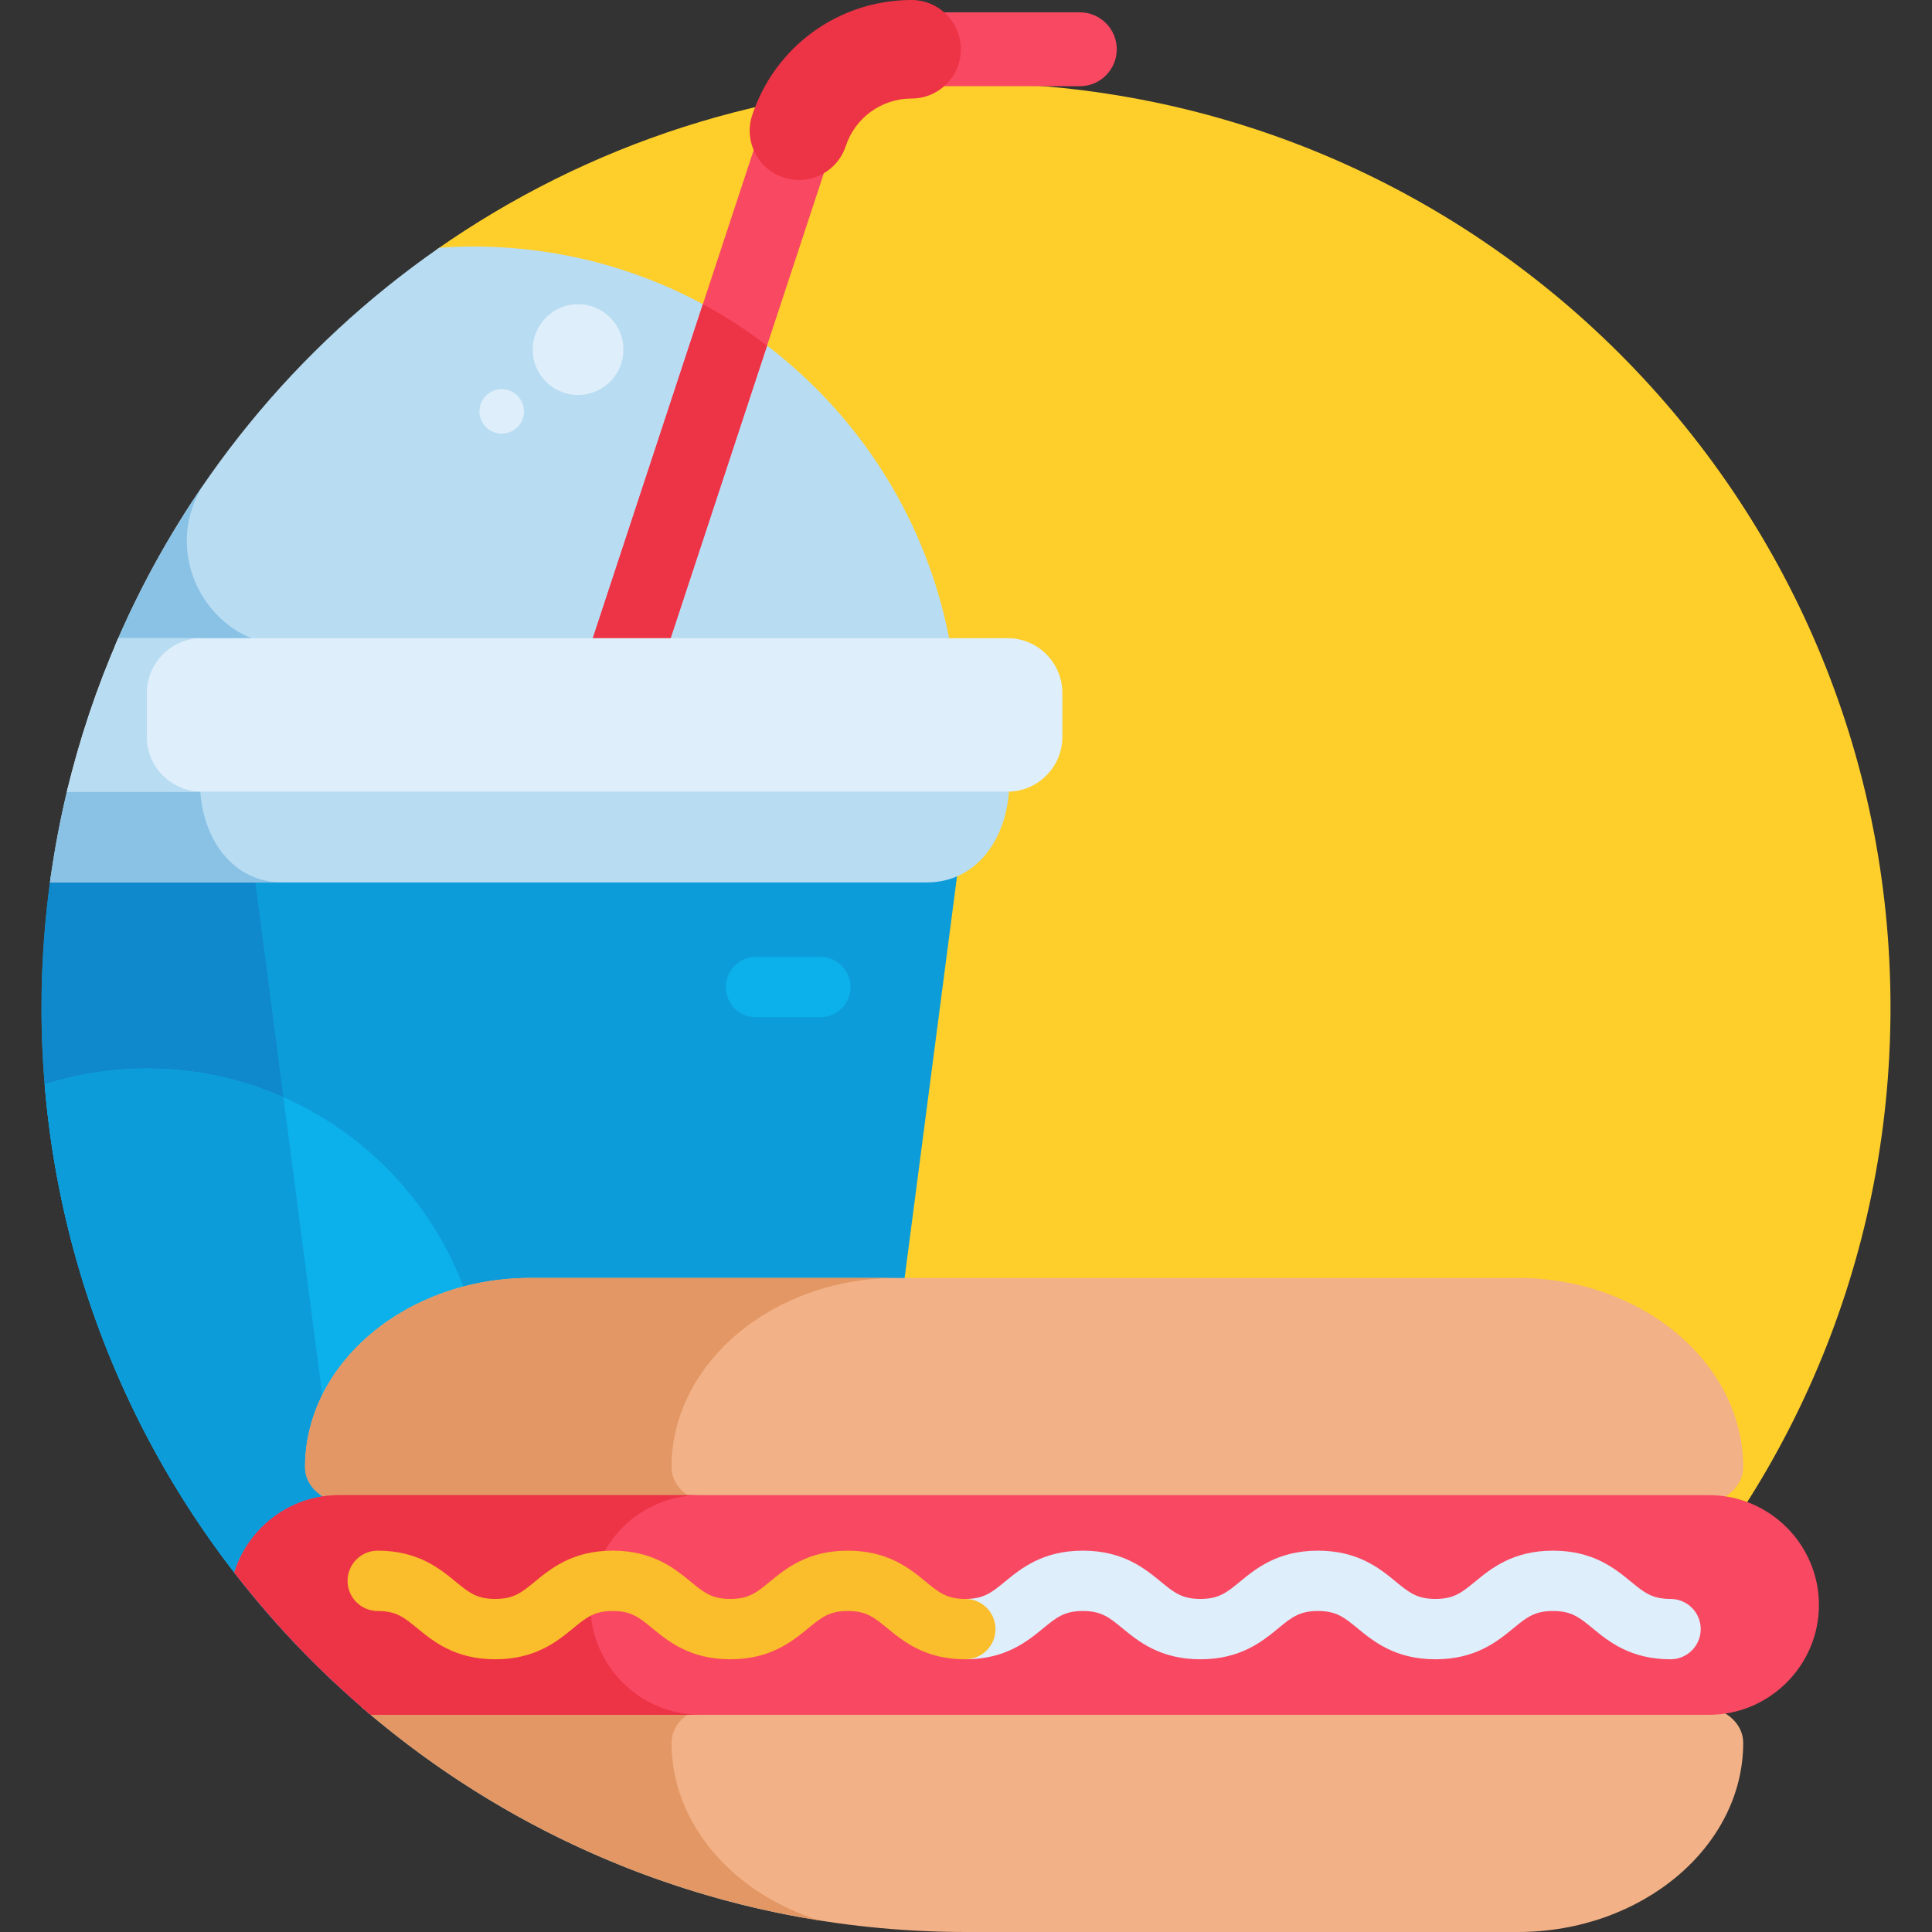 <?xml version="1.0" encoding="iso-8859-1"?>
<!-- Generator: Adobe Illustrator 21.0.0, SVG Export Plug-In . SVG Version: 6.00 Build 0)  -->
<svg version="1.1" id="Capa_1" xmlns="http://www.w3.org/2000/svg" xmlns:xlink="http://www.w3.org/1999/xlink" x="0px" y="0px"
	 viewBox="0 0 512 512" style="enable-background:new 0 0 512 512;" xml:space="preserve">
<rect x="0" y="0" width="512" height="512" fill="#333333" stroke="none"/>
<g>
	<path style="fill:#FECF2B;" d="M256,21.997c-52.244,0-100.66,16.364-140.427,44.23l140.324,445.762v0.01
		c0.034,0,0.068,0.001,0.103,0.001c135.311,0,245.002-109.691,245.002-245.002S391.31,21.997,256,21.997z"/>
	<path style="fill:#B8DCF2;" d="M30.417,171.255h221.497C241.288,111.063,188.73,65.337,125.49,65.337
		c-3.058,0-6.091,0.11-9.096,0.32C78.642,91.883,48.611,128.443,30.417,171.255z"/>
	<g>
		<path style="fill:#89C2E5;" d="M54.345,127.846c-9.366,13.544-17.41,28.073-23.928,43.409h46.94
			C55.019,171.255,41.831,146.258,54.345,127.846z"/>
	</g>
	<g>
		<path style="fill:#F94862;" d="M165.574,184.5c-1.016,0-2.05-0.159-3.067-0.495c-5.137-1.693-7.928-7.229-6.235-12.365
			l46.163-140.067c1.693-5.136,7.232-7.928,12.365-6.235c5.137,1.693,7.928,7.229,6.235,12.365L174.872,177.77
			C173.515,181.889,169.686,184.5,165.574,184.5z"/>
	</g>
	<path style="fill:#ED3346;" d="M156.399,171.255h20.621l26.257-79.668c-5.354-4.084-11.037-7.757-17.005-10.971L156.399,171.255z"
		/>
	<g>
		<path style="fill:#F94862;" d="M286.161,22.849h-44.589c-5.408,0-9.792-4.383-9.792-9.792s4.384-9.792,9.792-9.792h44.589
			c5.408,0,9.792,4.384,9.792,9.792S291.569,22.849,286.161,22.849z"/>
	</g>
	<g>
		<path style="fill:#ED3346;" d="M211.737,47.698c-1.355,0-2.732-0.213-4.089-0.66c-6.849-2.257-10.57-9.639-8.313-16.488
			C205.358,12.278,222.332,0,241.572,0c7.211,0,13.056,5.846,13.056,13.057c0,7.21-5.845,13.057-13.056,13.057
			c-7.943,0-14.95,5.068-17.436,12.613C222.325,44.216,217.22,47.698,211.737,47.698z"/>
	</g>
	<path style="fill:#0D9CDA;" d="M13.536,231.725c-1.661,11.52-2.538,23.293-2.538,35.273c0,120.476,86.958,220.641,201.532,241.156
		c3.519-2.785,5.984-6.875,6.602-11.618l34.744-266.239c-2.606,0.923-5.406,1.428-8.318,1.428H13.536z"/>
	<g>
		<path style="fill:#0F89CB;" d="M67.4,231.725H13.536c-1.661,11.52-2.538,23.293-2.538,35.273
			c0,74.268,33.054,140.807,85.244,185.737L67.4,231.725z"/>
	</g>
	<path style="fill:#0CB0EA;" d="M38.914,283.178c-9.438,0-18.524,1.486-27.067,4.191c5.181,62.927,34.139,119.107,77.875,159.546
		c23.519-16.182,38.942-43.281,38.942-73.987C128.665,323.361,88.482,283.178,38.914,283.178z"/>
	<path style="fill:#0D9CDA;" d="M94.972,443.003L75.107,290.782c-11.072-4.885-23.314-7.603-36.193-7.603
		c-9.438,0-18.524,1.486-27.067,4.191c5.012,60.9,32.629,117.683,77.89,159.536C91.533,445.67,93.274,444.363,94.972,443.003z"/>
	<g>
		<path style="fill:#0CB0EA;" d="M217.409,269.576h-17.06c-4.416,0-7.997-3.58-7.997-7.997c0-4.417,3.58-7.997,7.997-7.997h17.06
			c4.416,0,7.997,3.58,7.997,7.997C225.406,265.996,221.826,269.576,217.409,269.576z"/>
	</g>
	<path style="fill:#B8DCF2;" d="M13.238,233.857h232.321c13.457,0,21.326-11.799,21.877-25.127H17.989
		C15.983,216.952,14.39,225.334,13.238,233.857z"/>
	<path style="fill:#89C2E5;" d="M53.016,208.731H17.989c-2.006,8.221-3.598,16.604-4.751,25.127h61.655
		C61.436,233.857,53.568,222.058,53.016,208.731z"/>
	<path style="fill:#F2B186;" d="M256.898,512h145.347c32.849,0,59.725-22.572,59.725-50.159c0-5.268-5.085-9.538-11.356-9.538H95.72
		C138.683,489.497,194.713,512,256,512c0.3,0,0.598-0.01,0.898-0.011V512z"/>
	<path style="fill:#F2B186;" d="M92.199,398.363h358.413c6.272,0,11.356-4.27,11.356-9.538l0,0c0-27.588-26.876-50.16-59.725-50.16
		H140.567c-32.849,0-59.725,22.572-59.725,50.16l0,0C80.843,394.093,85.927,398.363,92.199,398.363z"/>
	<g>
		<path style="fill:#E29764;" d="M177.957,461.84c0-5.267,5.085-9.538,11.356-9.538H95.72
			c33.701,29.176,75.444,49.306,121.456,56.632C194.35,501.871,177.957,483.385,177.957,461.84z"/>
	</g>
	<path style="fill:#E29764;" d="M177.957,388.825c0-27.588,26.876-50.16,59.725-50.16h-97.115c-32.849,0-59.725,22.572-59.725,50.16
		c0,5.267,5.084,9.538,11.357,9.538h97.114C183.042,398.363,177.957,394.093,177.957,388.825z"/>
	<path style="fill:#F94862;" d="M452.933,396.23H89.879c-13.015,0-24.106,8.659-27.796,20.501
		c10.685,13.818,22.813,26.459,36.16,37.704h354.691c16.006,0,29.102-13.096,29.102-29.102l0,0
		C482.035,409.327,468.939,396.23,452.933,396.23z"/>
	<path style="fill:#ED3346;" d="M156.448,425.333c0-16.006,13.096-29.102,29.103-29.102H89.879
		c-13.015,0-24.106,8.659-27.796,20.501c10.685,13.818,22.813,26.459,36.16,37.704h87.309
		C169.544,454.435,156.448,441.339,156.448,425.333z"/>
	<g>
		<path style="fill:#DEEEFA;" d="M442.712,439.727c-10.651,0-16.432-4.748-20.652-8.214c-3.477-2.856-5.575-4.58-10.5-4.58
			c-4.924,0-7.023,1.724-10.5,4.579c-4.221,3.467-10.001,8.215-20.652,8.215c-10.651,0-16.43-4.748-20.65-8.215
			c-3.477-2.855-5.575-4.579-10.498-4.579c-4.923,0-7.022,1.724-10.498,4.579c-4.22,3.467-10,8.215-20.651,8.215
			c-10.65,0-16.43-4.748-20.65-8.215c-3.476-2.856-5.574-4.579-10.498-4.579c-4.923,0-7.021,1.723-10.497,4.579
			c-4.22,3.467-10,8.215-20.65,8.215c-4.416,0-7.997-3.58-7.997-7.997c0-4.417,3.58-7.997,7.997-7.997
			c4.923,0,7.022-1.723,10.497-4.579c4.22-3.467,10-8.215,20.65-8.215s16.43,4.748,20.65,8.215
			c3.476,2.856,5.574,4.579,10.497,4.579c4.924,0,7.022-1.724,10.499-4.579c4.22-3.467,9.999-8.215,20.65-8.215
			c10.651,0,16.43,4.748,20.65,8.215c3.476,2.855,5.575,4.579,10.498,4.579c4.925,0,7.024-1.724,10.5-4.58
			c4.221-3.466,10-8.214,20.652-8.214c10.651,0,16.432,4.748,20.652,8.214c3.477,2.856,5.575,4.58,10.5,4.58
			c4.416,0,7.997,3.58,7.997,7.997C450.708,436.147,447.128,439.727,442.712,439.727z"/>
	</g>
	<g>
		<path style="fill:#FABD2B;" d="M255.815,439.727c-10.65,0-16.428-4.748-20.648-8.215c-3.476-2.856-5.573-4.579-10.495-4.579
			c-4.922,0-7.02,1.723-10.495,4.579c-4.22,3.467-9.998,8.215-20.648,8.215c-10.649,0-16.428-4.748-20.647-8.215
			c-3.475-2.856-5.572-4.579-10.493-4.579c-4.922,0-7.02,1.723-10.496,4.579c-4.22,3.467-9.999,8.215-20.65,8.215
			c-10.65,0-16.429-4.748-20.649-8.215c-3.476-2.856-5.573-4.579-10.496-4.579c-4.416,0-7.997-3.58-7.997-7.997
			c0-4.417,3.58-7.997,7.997-7.997c10.65,0,16.429,4.748,20.649,8.215c3.476,2.856,5.573,4.579,10.496,4.579
			c4.923,0,7.021-1.723,10.497-4.579c4.22-3.467,10-8.215,20.649-8.215c10.649,0,16.428,4.749,20.647,8.216
			c3.475,2.855,5.572,4.578,10.493,4.578c4.921,0,7.019-1.723,10.495-4.579c4.219-3.467,9.998-8.215,20.648-8.215
			c10.65,0,16.428,4.748,20.648,8.215c3.475,2.856,5.573,4.579,10.495,4.579c4.416,0,7.997,3.58,7.997,7.997
			C263.812,436.147,260.232,439.727,255.815,439.727z"/>
	</g>
	<path style="fill:#DEEEFA;" d="M267.04,169.122H31.35c-5.676,13.01-10.256,26.605-13.621,40.675H267.04
		c7.973,0,14.497-6.524,14.497-14.497v-11.68C281.537,175.646,275.013,169.122,267.04,169.122z"/>
	<path style="fill:#B8DCF2;" d="M38.914,195.3v-11.68c0-7.973,6.524-14.497,14.497-14.497H31.35
		c-5.676,13.01-10.256,26.605-13.621,40.675h35.683C45.438,209.797,38.914,203.273,38.914,195.3z"/>
	<circle style="fill:#DEEEFA;" cx="153.193" cy="92.644" r="12.028"/>
	<circle style="fill:#DEEEFA;" cx="132.96" cy="109.024" r="5.902"/>
</g>
<g>
</g>
<g>
</g>
<g>
</g>
<g>
</g>
<g>
</g>
<g>
</g>
<g>
</g>
<g>
</g>
<g>
</g>
<g>
</g>
<g>
</g>
<g>
</g>
<g>
</g>
<g>
</g>
<g>
</g>
</svg>
